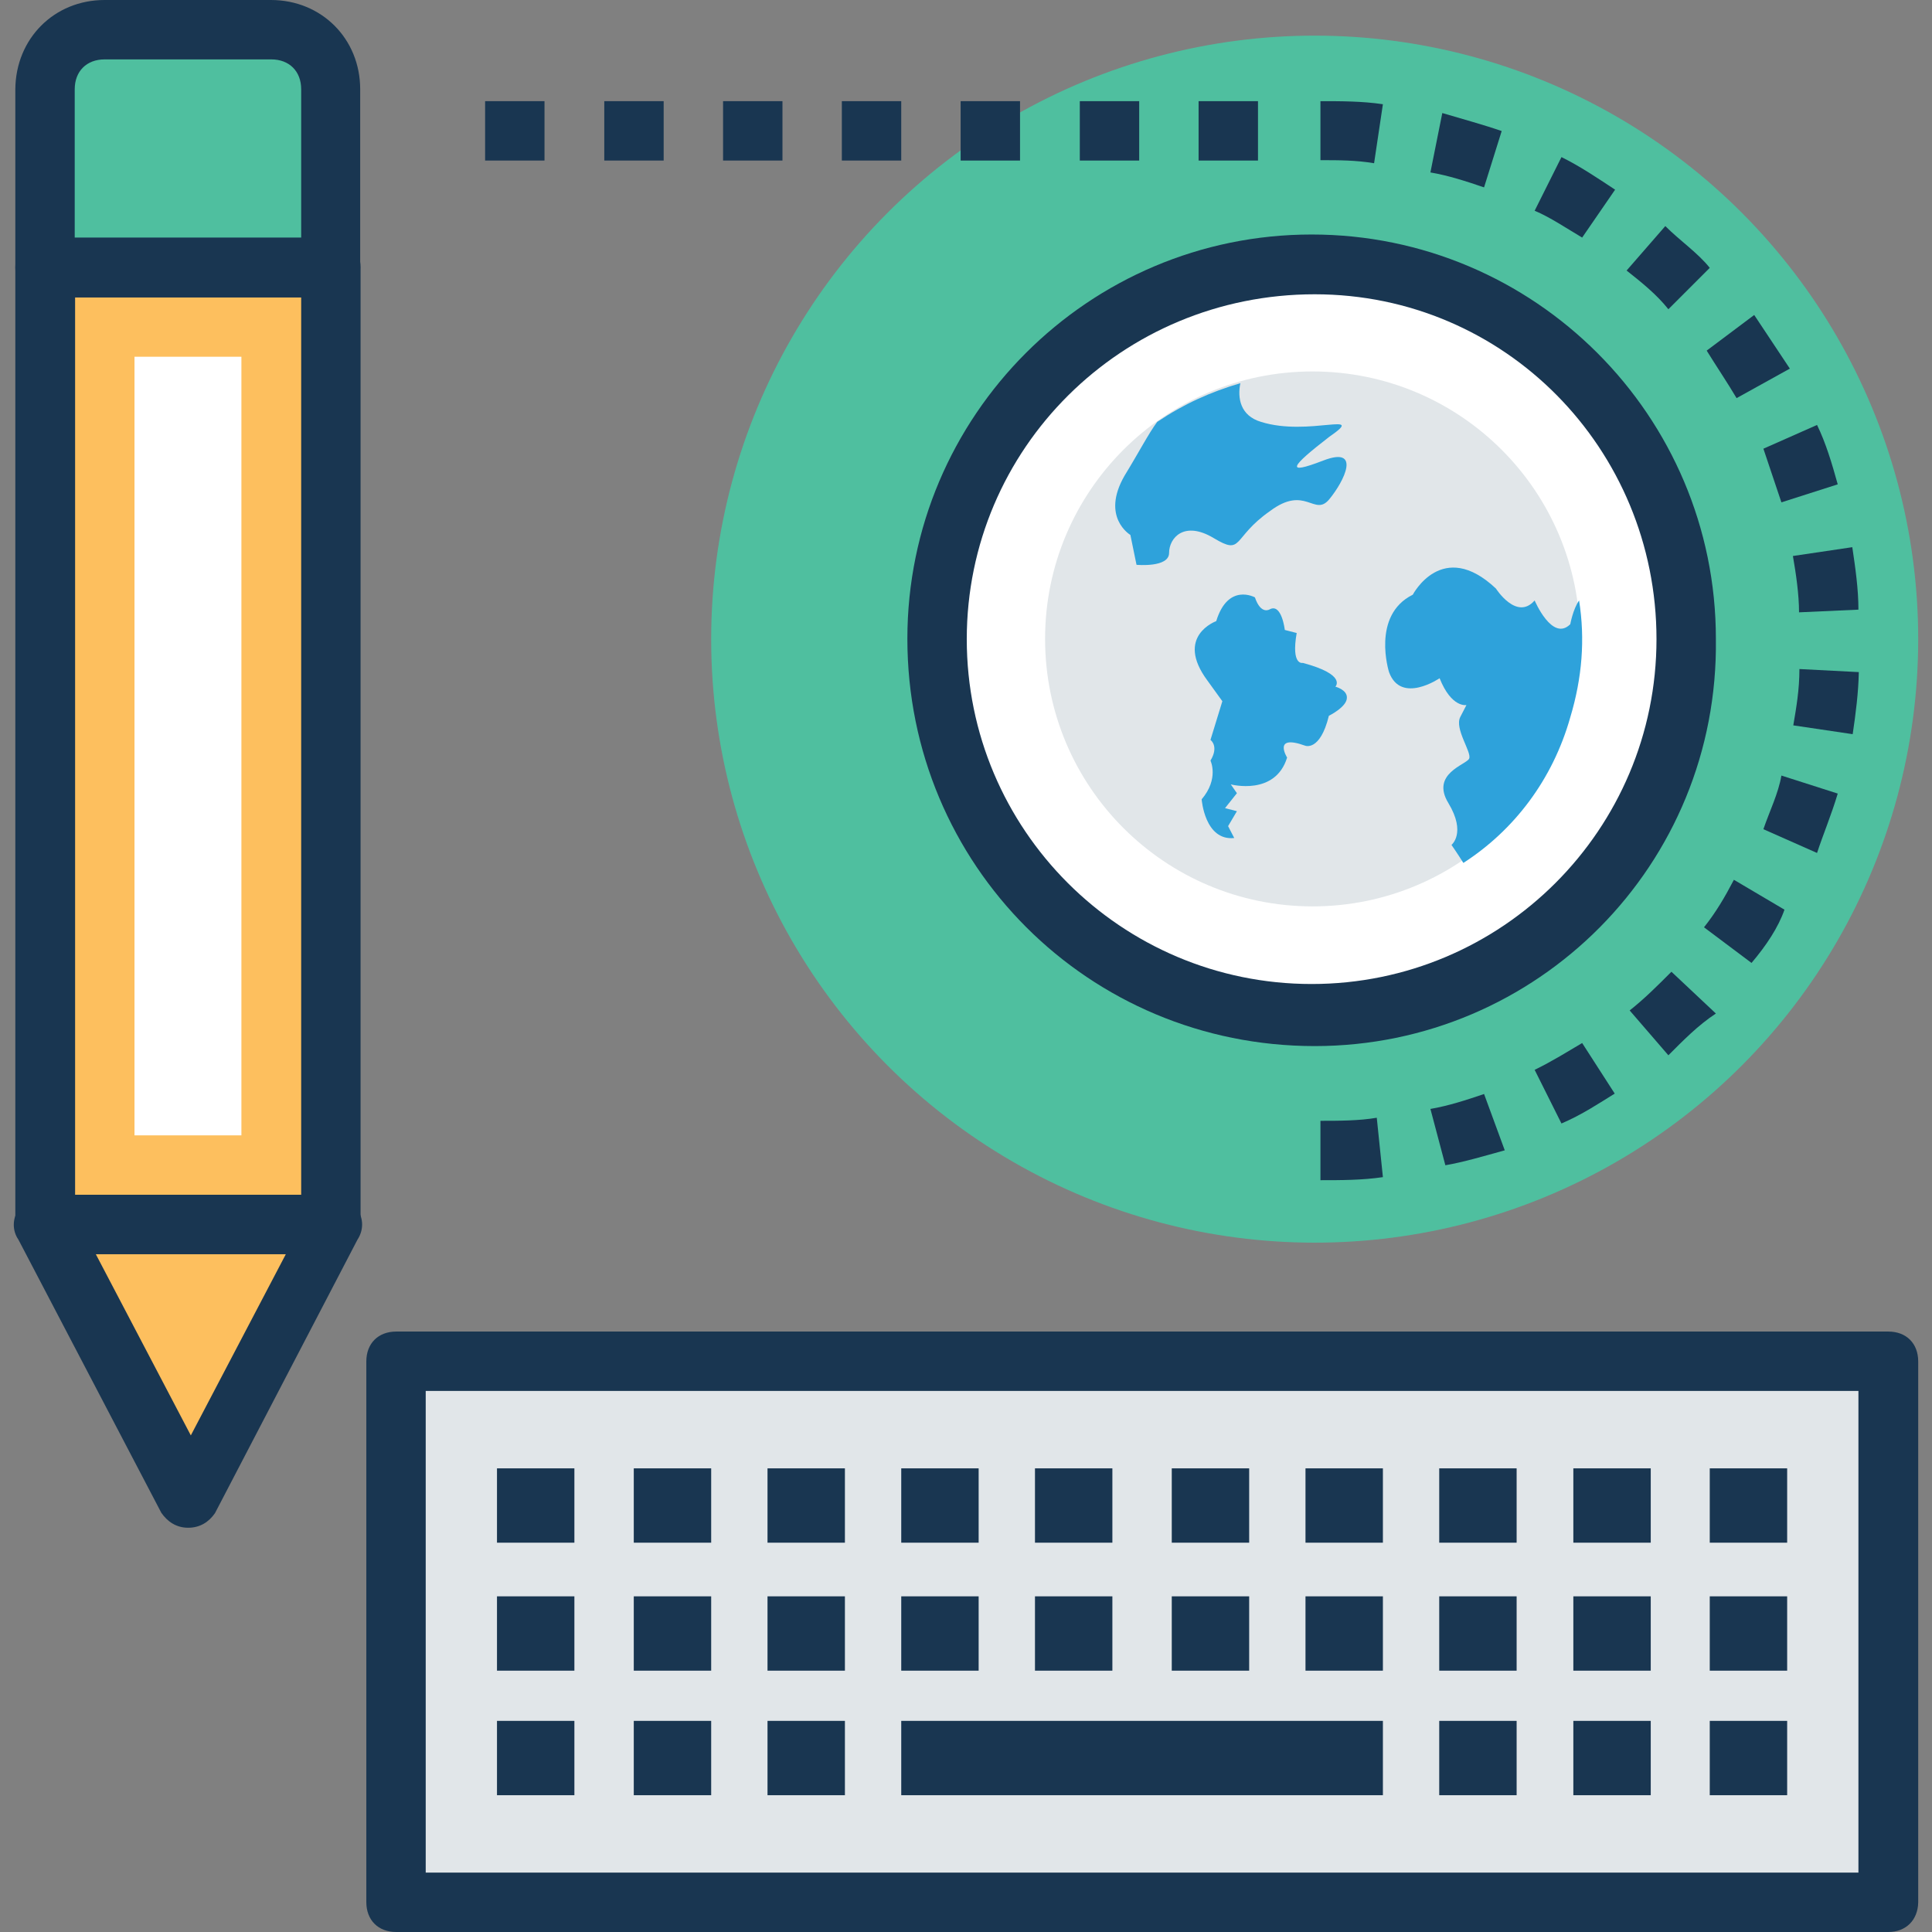 <?xml version="1.0" encoding="UTF-8"?>
<svg enable-background="new 0 0 504.2 504.2" version="1.1" viewBox="0 0 504.2 504.2" xml:space="preserve" xmlns="http://www.w3.org/2000/svg">
<rect x="0" y="0" width="504.2" height="504.2" fill="#808080" stroke="none"/>
<circle cx="343.1" cy="166.8" r="157.5" fill="#4FBF9F"/>
<path d="m343.1 265.3c-54.3 0-98.5-44.2-98.5-98.5s44.2-97.7 97.7-97.7c54.3 0 97.7 44.2 97.7 97.7 0.8 54.3-43.4 98.5-96.9 98.5z" fill="#fff"/>
<path d="m343.1 273c-59 0-106.3-47.3-106.3-106.3 0-58.2 47.3-105.5 105.5-105.5s105.5 47.3 105.5 105.5c0.8 59-46.6 106.3-104.7 106.3zm0-196.2c-50.4 0-90.8 40.3-90.8 90s40.3 90 90 90 90-40.3 90-90-39.6-90-89.2-90z" fill="#193651"/>
<ellipse cx="342.54" cy="166.74" rx="69.801" ry="69.801" fill="#E1E6E9"/>
<g fill="#2EA2DB">
	<path d="m348.5 179.2s3.1-3.1-8.5-6.2c0 0-3.1 0.8-1.6-7.8l-3.1-0.8s-0.8-7-3.9-5.4c0 0-2.3 1.6-3.9-3.1 0 0-7-3.9-10.1 6.2 0 0-10.9 3.9-2.3 15.5l3.9 5.4-3.1 10.1s2.3 1.6 0 5.4c0 0 2.3 4.7-2.3 10.1 0 0 0.8 10.9 8.5 10.1l-1.6-3.1 2.3-3.9-3.1-0.8 3.1-3.9-1.6-2.3s11.6 3.1 14.7-7c0 0-3.9-6.2 4.7-3.1 0 0 3.9 1.6 6.2-7.8 0 0 4.7-2.3 4.7-4.7 0.1-2.1-3-2.9-3-2.9z"/>
	<path d="m412.1 156.7c-1.6 2.3-2.3 6.2-2.3 6.2-4.7 4.7-9.3-6.2-9.3-6.2-4.7 5.4-10.1-3.1-10.1-3.1-14-13.2-21.7 1.6-21.7 1.6-10.9 5.4-6.2 20.2-6.2 20.2 3.1 8.5 13.2 1.6 13.2 1.6 3.1 7.8 7 7 7 7s0 0-1.6 3.1 3.1 9.3 2.3 10.9-10.1 3.9-5.4 11.6c4.7 7.8 0.8 10.9 0.8 10.9s1.6 2.3 3.1 4.7c13.2-8.5 23.3-21.7 27.9-38 3.1-10.3 3.9-20.4 2.3-30.5z"/>
	<path d="m295 139.6l1.6 7.8s8.5 0.8 8.5-3.1 3.9-8.5 11.6-3.9c7.8 4.7 4.7 0 14.7-7 9.3-7 11.6 1.6 15.5-3.1s8.5-14-1.6-10.1-8.5 1.6 1.6-6.2c10.1-7-5.4 0-17.8-3.9-5.4-1.6-6.2-6.2-5.4-10.1-7.8 2.3-14.7 5.4-21.7 10.1-2.3 3.1-4.7 7.8-8.5 14-6.3 10.9 1.5 15.5 1.5 15.5z"/>
</g>
<polygon points="86.3 319.6 11.8 319.6 49.1 391" fill="#FDBF5E"/>
<path d="m49.1 398.7c-3.1 0-5.4-1.6-7-3.9l-37.3-71.3c-1.6-2.3-1.6-5.4 0-7.8 1.6-2.3 3.9-3.9 7-3.9h74.5c2.3 0 5.4 1.6 7 3.9s1.6 5.4 0 7.8l-37.2 71.4c-1.6 2.3-3.9 3.8-7 3.8zm-24.1-71.4l24.8 47.3 24.8-47.3h-49.6z" fill="#193651"/>
<rect x="11.8" y="69.8" width="74.5" height="249.8" fill="#FDBF5E"/>
<path d="m86.3 327.3h-74.5c-4.7 0-7.8-3.1-7.8-7.8v-249.7c0-4.7 3.1-7.8 7.8-7.8h74.5c4.7 0 7.8 3.1 7.8 7.8v249.8c-0.1 3.9-3.2 7.7-7.8 7.7zm-66.7-15.5h59v-234.2h-59v234.2z" fill="#193651"/>
<rect x="35.1" y="93.1" width="27.9" height="203.2" fill="#fff"/>
<g fill="#193651">
	<path d="m344.6 308v-15.5c4.7 0 10.1 0 14.7-0.8l1.6 15.5c-5.4 0.8-10.9 0.8-16.3 0.8z"/>
	<path d="m377.2 304.1l-3.9-14.7c4.7-0.8 9.3-2.3 14-3.9l5.4 14.7c-5.4 1.5-10.8 3.1-15.5 3.9z"/>
	<path d="m407.5 293.2l-7-14c4.7-2.3 8.5-4.7 12.4-7l8.5 13.2c-3.9 2.4-8.5 5.5-13.9 7.8z"/>
	<path d="m435.4 275.4l-10.1-11.7c3.9-3.1 7-6.2 10.9-10.1l11.6 10.9c-4.7 3.1-8.5 7-12.4 10.9z"/>
	<path d="m457.1 251.3l-12.4-9.3c3.1-3.9 5.4-7.8 7.8-12.4l13.2 7.8c-1.6 4.6-4.7 9.3-8.6 13.9z"/>
	<path d="m474.2 222.6l-14-6.2c1.6-4.7 3.9-9.3 4.7-14l14.7 4.7c-1.6 5.4-3.9 10.9-5.4 15.5z"/>
	<path d="m483.5 191.6l-15.5-2.3c0.8-4.7 1.6-9.3 1.6-14.7l15.5 0.8c-0.1 5.3-0.8 10.8-1.6 16.2z"/>
	<path d="m469.5 159.8c0-4.7-0.8-10.1-1.6-14.7l15.5-2.3c0.8 5.4 1.6 10.9 1.6 16.3l-15.5 0.7z"/>
	<path d="m464.9 131.1c-1.6-4.7-3.1-9.3-4.7-14l14-6.2c2.3 4.7 3.9 10.1 5.4 15.5l-14.7 4.7z"/>
	<path d="m453.2 103.9c-2.3-3.9-5.4-8.5-7.8-12.4l12.4-9.3c3.1 4.7 6.2 9.3 9.3 14l-13.9 7.7z"/>
	<path d="M435.4,80.7c-3.1-3.9-7-7-10.9-10.1L434.6,59c3.9,3.9,8.5,7,11.6,10.9L435.4,80.7z"/>
	<path d="M412.9,62c-3.9-2.3-8.5-5.4-12.4-7l7-14c4.7,2.3,9.3,5.4,14,8.5L412.9,62z"/>
	<path d="m387.3 48.9c-4.7-1.6-9.3-3.1-14-3.9l3.1-15.5c5.4 1.6 10.9 3.1 15.5 4.7l-4.6 14.7z"/>
	<path d="m358.6 42.6c-4.7-0.8-9.3-0.8-14-0.8v-15.4c5.4 0 10.9 0 16.3 0.8l-2.3 15.4z"/>
	<rect x="312.8" y="26.4" width="15.5" height="15.5"/>
	<rect x="281.8" y="26.4" width="15.5" height="15.5"/>
	<rect x="250.7" y="26.4" width="15.5" height="15.5"/>
	<rect x="219.7" y="26.4" width="15.5" height="15.5"/>
	<rect x="188.7" y="26.4" width="15.5" height="15.5"/>
	<rect x="157.7" y="26.4" width="15.5" height="15.5"/>
	<rect x="126.6" y="26.4" width="15.5" height="15.5"/>
</g>
<path d="m70.8 7.7h-43.5c-8.5 0-15.5 7-15.5 15.5v46.5h74.5v-46.4c0-8.6-7-15.6-15.5-15.6z" fill="#4FBF9F"/>
<path d="M86.3,77.6H11.8c-4.7,0-7.8-3.1-7.8-7.8V23.3C4.1,10.1,14.1,0,27.3,0h43.4C83.9,0,94,10.1,94,23.3  v46.5C94,74.5,90.9,77.6,86.3,77.6z M19.6,62h59V23.3c0-4.7-3.1-7.8-7.8-7.8H27.3c-4.7,0-7.8,3.1-7.8,7.8V62H19.6z" fill="#193651"/>
<rect x="103.4" y="355.3" width="389.4" height="141.2" fill="#E1E6E9"/>
<g fill="#193651">
	<path d="m492.8 504.2h-389.4c-4.7 0-7.8-3.1-7.8-7.8v-141.1c0-4.7 3.1-7.8 7.8-7.8h389.4c4.7 0 7.8 3.1 7.8 7.8v141.2c-0.1 4.6-3.2 7.7-7.8 7.7zm-381.7-15.5h373.9v-125.7h-373.9v125.7z"/>
	<rect x="129.7" y="383.2" width="20.2" height="19.4"/>
	<rect x="165.4" y="383.2" width="20.2" height="19.4"/>
	<rect x="200.3" y="383.2" width="20.2" height="19.4"/>
	<rect x="235.2" y="383.2" width="20.2" height="19.4"/>
	<rect x="270.1" y="383.2" width="20.2" height="19.4"/>
	<rect x="305.8" y="383.2" width="20.2" height="19.4"/>
	<rect x="340.7" y="383.2" width="20.2" height="19.4"/>
	<rect x="375.6" y="383.2" width="20.2" height="19.4"/>
	<rect x="410.6" y="383.2" width="20.2" height="19.4"/>
	<rect x="446.2" y="383.2" width="20.2" height="19.4"/>
	<rect x="129.7" y="416.6" width="20.2" height="19.4"/>
	<rect x="165.4" y="416.6" width="20.2" height="19.4"/>
	<rect x="200.3" y="416.6" width="20.2" height="19.4"/>
	<rect x="235.2" y="416.6" width="20.2" height="19.4"/>
	<rect x="270.1" y="416.6" width="20.2" height="19.4"/>
	<rect x="305.8" y="416.6" width="20.2" height="19.4"/>
	<rect x="340.7" y="416.6" width="20.2" height="19.4"/>
	<rect x="375.6" y="416.6" width="20.2" height="19.4"/>
	<rect x="410.6" y="416.6" width="20.2" height="19.4"/>
	<rect x="446.2" y="416.6" width="20.2" height="19.4"/>
	<rect x="129.7" y="449.1" width="20.2" height="19.4"/>
	<rect x="165.4" y="449.1" width="20.2" height="19.4"/>
	<rect x="200.3" y="449.1" width="20.2" height="19.4"/>
	<rect x="375.6" y="449.1" width="20.2" height="19.4"/>
	<rect x="410.6" y="449.1" width="20.2" height="19.4"/>
	<rect x="446.2" y="449.1" width="20.2" height="19.4"/>
	<rect x="235.2" y="449.1" width="125.7" height="19.4"/>
</g>
</svg>
